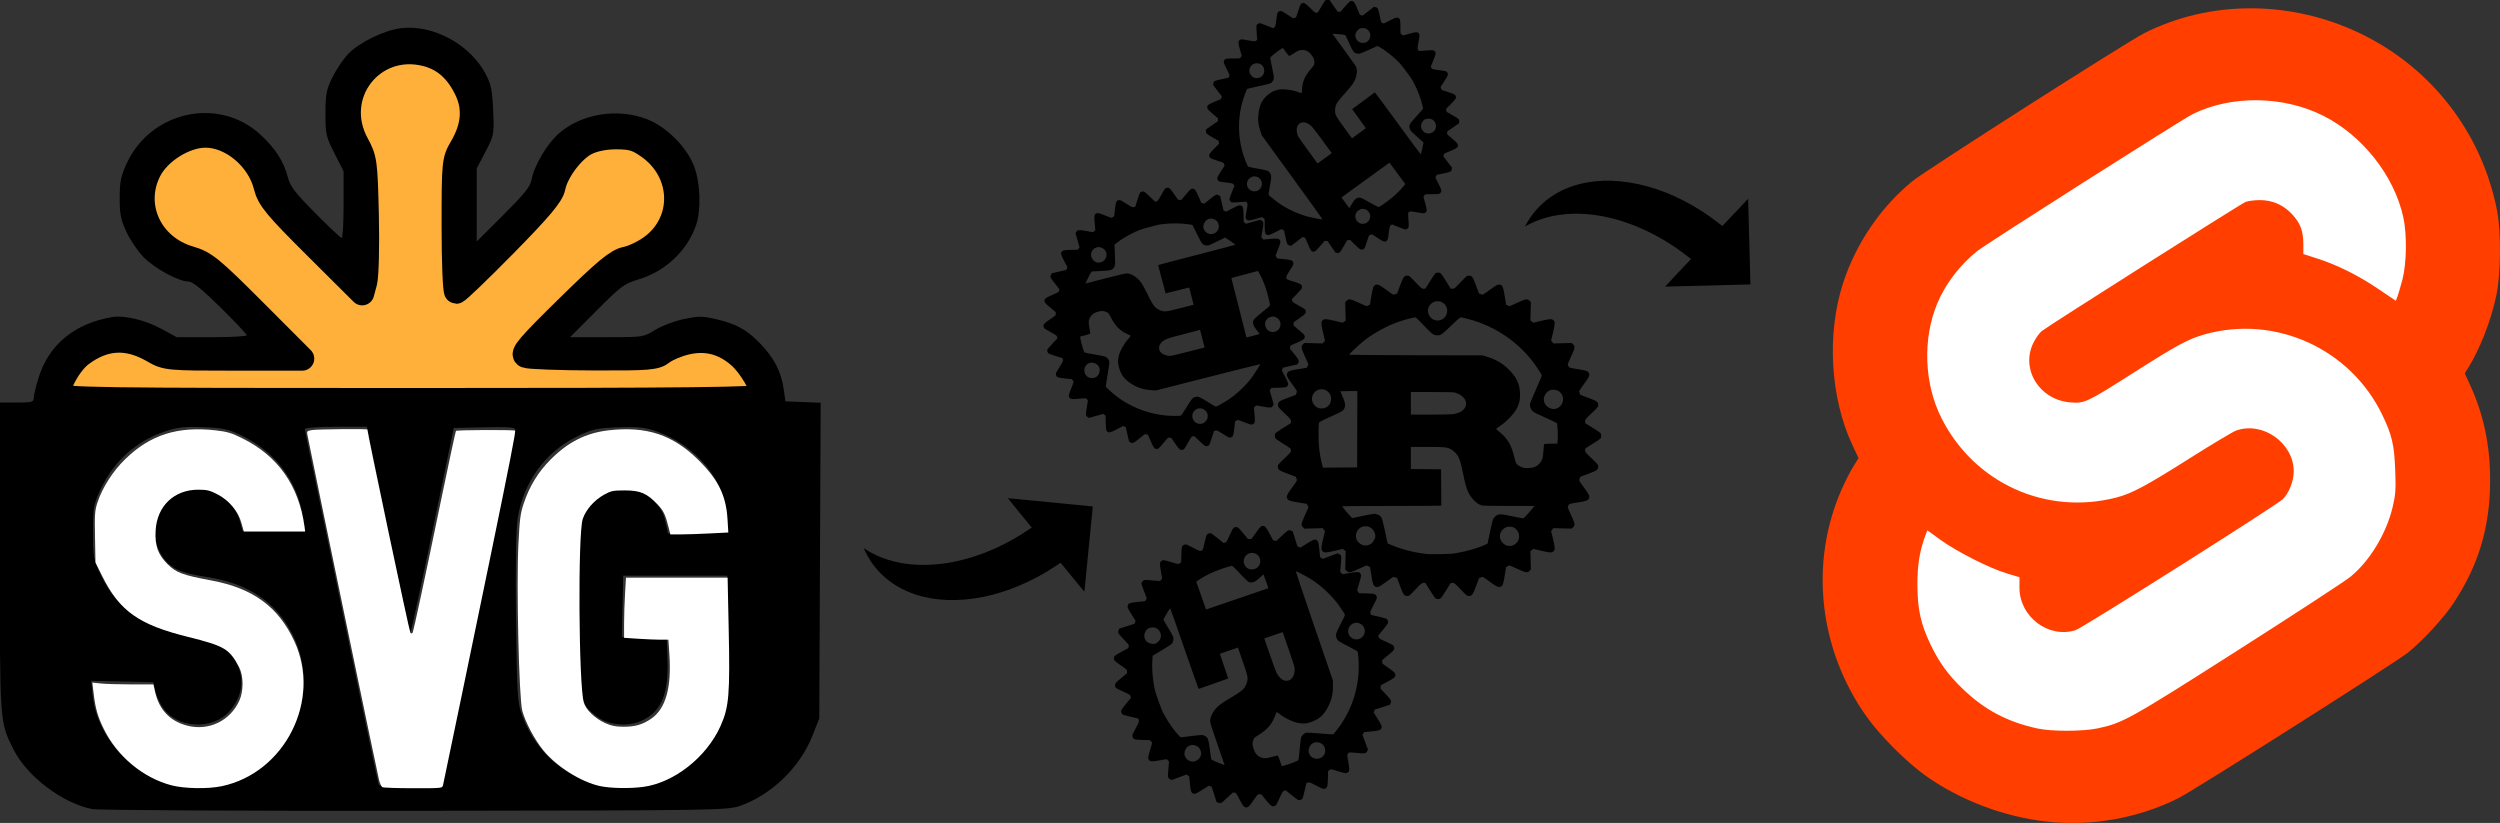 <?xml version="1.0" encoding="UTF-8" standalone="no"?>
<!-- Created with Inkscape (http://www.inkscape.org/) -->

<svg
   width="784.63"
   height="258.287"
   viewBox="0 0 207.6 68.338"
   version="1.1"
   id="svg5"
   xml:space="preserve"
   xmlns="http://www.w3.org/2000/svg"
   xmlns:svg="http://www.w3.org/2000/svg"><rect x="0" y="0" width="207.6" height="68.338" fill="#333333" stroke="none"/><defs
     id="defs2" /><g
     id="layer1"
     transform="translate(-2.033,-5.518)"><g
       id="g540"><g
         id="g4121"
         transform="matrix(0.79,0,0,0.79,-19.621,-40.291)"><path
           style="fill:#000000;stroke-width:0.254"
           d="m 37.091,143.031 c -3.104,-0.616 -6.818,-3.422 -8.236,-6.223 -1.484,-2.931 -1.461,-2.607 -1.461,-20.268 v -16.239 h 1.781 c 1.579,0 1.781,-0.055 1.781,-0.482 0,-0.265 0.228,-1.221 0.507,-2.124 1.077,-3.487 3.794,-5.721 7.763,-6.383 1.261,-0.21 3.464,0.322 5.161,1.247 l 1.599,0.872 h 3.681 c 2.024,0 3.681,-0.093 3.681,-0.206 0,-0.113 -1.242,-1.43 -2.761,-2.926 -1.963,-1.934 -2.937,-2.721 -3.372,-2.721 -1.026,-2.5e-4 -3.604,-1.404 -4.733,-2.578 -0.588,-0.611 -1.389,-1.798 -1.781,-2.638 -0.595,-1.275 -0.712,-1.863 -0.71,-3.562 0.002,-1.704 0.122,-2.296 0.738,-3.634 2.533,-5.503 9.654,-7.053 14.03,-3.054 1.582,1.446 2.479,2.84 2.912,4.525 0.241,0.939 0.759,1.614 2.879,3.753 1.422,1.434 2.673,2.608 2.78,2.608 0.107,0 0.196,-1.574 0.197,-3.499 L 63.529,76 62.574,74.115 c -0.897,-1.769 -0.955,-2.027 -0.953,-4.199 0.002,-2.024 0.093,-2.499 0.726,-3.794 0.398,-0.814 1.149,-1.927 1.667,-2.472 1.14,-1.198 3.809,-2.497 5.557,-2.704 3.385,-0.401 7.295,1.733 8.913,4.864 0.551,1.067 0.68,1.71 0.766,3.827 0.102,2.514 0.092,2.566 -0.813,4.298 l -0.916,1.754 v 3.84 3.84 l 2.799,-2.79 c 2.203,-2.197 2.832,-2.98 2.957,-3.685 0.255,-1.441 1.624,-3.779 2.84,-4.849 2.402,-2.115 6.186,-2.735 9.309,-1.527 2.032,0.786 4.167,2.921 4.939,4.937 0.673,1.759 0.763,4.629 0.195,6.24 -0.939,2.663 -3.205,4.799 -5.985,5.643 -1.571,0.477 -1.877,0.703 -4.467,3.302 l -2.781,2.789 h 3.859 c 3.846,0 3.863,-0.003 5.088,-0.764 0.68,-0.423 2.023,-0.93 3.006,-1.136 1.557,-0.326 1.975,-0.326 3.373,-0.002 2.147,0.498 3.268,1.117 4.676,2.581 1.444,1.501 2.193,2.945 2.447,4.72 l 0.193,1.344 1.852,0.075 1.852,0.075 -0.074,16.592 -0.074,16.592 -0.719,1.818 c -1.307,3.302 -4.244,6.161 -7.55,7.349 -1.364,0.49 -2.231,0.504 -34.224,0.541 -18.054,0.021 -33.328,-0.062 -33.942,-0.184 z m 14.39,-2.736 c 6.563,-2.049 9.758,-9.512 6.681,-15.608 -1.733,-3.433 -4.655,-5.388 -9.059,-6.061 -2.83,-0.433 -3.843,-0.919 -4.686,-2.248 -2.233,-3.521 0.922,-7.977 4.891,-6.909 1.454,0.391 2.886,1.778 3.276,3.172 l 0.321,1.145 h 3.29 3.29 l -0.176,-1.209 c -0.573,-3.937 -2.822,-7 -6.451,-8.787 -1.414,-0.696 -1.962,-0.817 -4.071,-0.901 -2.004,-0.079 -2.728,0.002 -4.07,0.455 -2.981,1.007 -5.327,3.108 -6.687,5.988 -0.792,1.679 -0.841,1.942 -0.841,4.58 0,2.618 0.052,2.909 0.81,4.51 1.587,3.349 4.166,5.307 8.154,6.186 4.146,0.914 4.56,1.079 5.511,2.19 1.508,1.762 1.491,4.034 -0.045,5.858 -1.824,2.168 -5.725,1.928 -7.191,-0.442 -0.315,-0.509 -0.646,-1.286 -0.735,-1.725 l -0.163,-0.799 -3.271,-0.071 -3.271,-0.071 0.166,1.59 c 0.434,4.156 3.858,8.104 8.023,9.253 1.756,0.484 4.583,0.442 6.302,-0.095 z m 26.24,-18.175 c 2.13,-10.251 3.873,-18.785 3.873,-18.965 -5.08e-4,-0.251 -0.742,-0.309 -3.245,-0.254 l -3.244,0.071 -2.198,10.637 c -1.209,5.851 -2.257,10.696 -2.329,10.768 -0.072,0.072 -0.246,-0.421 -0.387,-1.095 -0.141,-0.674 -1.147,-5.549 -2.237,-10.832 l -1.981,-9.606 h -3.259 c -1.792,0 -3.259,0.104 -3.259,0.231 0,0.127 0.409,2.16 0.909,4.517 0.5,2.357 1.067,5.087 1.26,6.066 0.193,0.98 0.82,4.014 1.393,6.743 0.573,2.729 1.724,8.283 2.559,12.341 0.834,4.059 1.57,7.522 1.634,7.697 0.086,0.232 1.002,0.318 3.377,0.318 h 3.26 z m 19.73,17.68 c 2.879,-1.347 5.031,-3.723 6.012,-6.637 0.491,-1.458 0.525,-2.056 0.462,-8.121 l -0.068,-6.548 h -5.471 -5.471 l -0.071,3.235 -0.071,3.235 2.361,0.073 2.361,0.073 0.076,2.163 c 0.127,3.6 -0.589,5.39 -2.559,6.395 -1.473,0.751 -3.608,0.585 -4.872,-0.379 -1.802,-1.374 -1.797,-1.345 -1.885,-10.894 -0.089,-9.631 -0.015,-10.229 1.448,-11.692 1.944,-1.944 4.962,-1.821 6.725,0.274 0.641,0.762 0.74,0.985 1.049,2.372 l 0.158,0.708 3.11,-0.071 3.11,-0.071 -0.032,-1.527 c -0.079,-3.773 -3.198,-7.588 -7.411,-9.065 -1.188,-0.417 -1.941,-0.496 -4.007,-0.42 -2.25,0.082 -2.745,0.19 -4.276,0.928 -3.378,1.63 -5.728,4.851 -6.301,8.64 -0.182,1.204 -0.245,4.944 -0.177,10.56 0.097,8.017 0.146,8.807 0.632,10.122 1.041,2.817 2.882,4.964 5.412,6.313 2.008,1.07 3.059,1.288 5.764,1.194 1.96,-0.068 2.588,-0.203 3.99,-0.859 z m 10.23,-39.763 c 0.317,-0.512 -0.716,-3.057 -1.69,-4.163 -1.106,-1.256 -2.165,-1.833 -4.006,-2.183 -1.571,-0.298 -3.744,0.2 -4.977,1.14 l -0.832,0.634 h -6.91 c -3.8,0 -6.91,-0.085 -6.91,-0.189 0,-0.104 2.186,-2.337 4.858,-4.962 3.988,-3.917 4.987,-4.772 5.576,-4.772 0.395,0 1.433,-0.372 2.308,-0.827 3.366,-1.751 4.643,-5.74 2.911,-9.09 -0.67,-1.295 -2.816,-2.983 -4.223,-3.32 -2.781,-0.667 -5.672,0.385 -7.191,2.619 -0.498,0.732 -0.961,1.617 -1.029,1.967 -0.068,0.35 -0.189,0.945 -0.269,1.322 -0.095,0.45 -1.829,2.363 -5.041,5.56 l -4.897,4.874 -0.068,-6.908 -0.068,-6.908 0.662,-0.868 c 0.793,-1.04 1.382,-2.874 1.382,-4.302 -2.55e-4,-1.451 -1.233,-3.941 -2.449,-4.949 -2.842,-2.355 -7.095,-1.92 -9.576,0.978 -1.98,2.313 -1.954,6.019 0.061,8.58 0.485,0.617 0.513,1.019 0.513,7.346 0,3.682 -0.093,6.751 -0.207,6.822 -0.114,0.07 -2.391,-2.07 -5.06,-4.756 -4.491,-4.52 -4.865,-4.967 -5.016,-5.992 -0.463,-3.138 -3.388,-5.635 -6.602,-5.635 -2.884,0 -5.627,2.02 -6.412,4.722 -0.45,1.549 -0.369,3.718 0.18,4.783 1.053,2.045 3.11,3.62 5.065,3.879 1.147,0.152 1.386,0.351 6.123,5.092 l 4.929,4.933 -6.995,-0.005 -6.995,-0.005 -1.092,-0.74 c -3.742,-2.536 -9.006,-0.629 -10.207,3.699 -0.152,0.547 -0.277,1.195 -0.278,1.44 -9.61e-4,0.422 1.936,0.445 37.134,0.445 25.355,0 37.187,-0.084 37.299,-0.264 z"
           id="path197" /><path
           style="fill:#ffb03a;fill-opacity:1;stroke:#000000;stroke-width:2.532;stroke-linejoin:round"
           d="m 33.668,99.499 c -0.31,-0.808 1.043,-3.306 2.301,-4.245 2.432,-1.817 4.852,-1.94 7.532,-0.384 1.362,0.791 1.59,0.812 8.537,0.812 h 7.138 l -5.015,-5.023 c -4.507,-4.514 -5.195,-5.076 -6.792,-5.54 -4.154,-1.208 -6.137,-5.501 -4.248,-9.199 1.019,-1.994 3.751,-3.692 5.92,-3.677 2.717,0.018 5.56,2.419 6.287,5.309 0.341,1.355 1.006,2.164 5.27,6.407 l 4.881,4.857 0.312,-1.153 c 0.172,-0.634 0.251,-3.799 0.177,-7.034 -0.129,-5.615 -0.175,-5.956 -1.031,-7.529 -2.789,-5.128 1.617,-10.835 7.258,-9.403 1.895,0.481 3.281,1.718 4.261,3.803 0.882,1.876 0.708,3.834 -0.526,5.94 -0.818,1.396 -0.836,1.574 -0.836,8.317 0,3.79 0.124,6.891 0.275,6.891 0.151,0 2.463,-2.223 5.138,-4.94 3.677,-3.736 4.916,-5.21 5.079,-6.045 0.32,-1.634 2.029,-3.909 3.477,-4.627 0.808,-0.401 1.966,-0.627 3.18,-0.62 1.582,0.009 2.156,0.186 3.349,1.034 3.749,2.665 3.875,7.858 0.254,10.48 -0.773,0.56 -1.947,1.119 -2.609,1.244 -0.966,0.181 -2.184,1.188 -6.177,5.104 -4.093,4.014 -4.866,4.921 -4.367,5.118 0.334,0.132 3.522,0.25 7.085,0.263 5.882,0.021 6.553,-0.035 7.289,-0.614 0.446,-0.351 1.544,-0.813 2.441,-1.029 2.101,-0.504 3.959,-0.033 5.62,1.426 1.134,0.996 2.431,3.207 2.448,4.176 0.006,0.332 -7.583,0.419 -36.848,0.419 -33.533,0 -36.874,-0.048 -37.061,-0.538 z"
           id="path2959" /><path
           style="fill:#ffffff;fill-opacity:1;stroke:none;stroke-width:4.325;stroke-linejoin:round"
           d="m 171.466,530.323 c -11.321,-2.966 -21.62,-11.581 -26.945,-22.54 -2.394,-4.926 -3.248,-7.98 -3.992,-14.278 l -0.465,-3.933 3.423,0.358 c 1.883,0.197 7.335,0.358 12.115,0.358 h 8.693 l 0.674,3.003 c 1.578,7.036 5.952,11.626 12.735,13.364 8.548,2.19 17.063,-1.915 20.688,-9.974 1.724,-3.833 1.664,-9.79 -0.135,-13.259 -3.715,-7.164 -5.758,-8.375 -20.174,-11.96 -19.605,-4.875 -27.174,-10.225 -34.071,-24.082 l -2.705,-5.435 -0.189,-10.156 c -0.169,-9.089 -0.064,-10.534 1.008,-13.754 1.952,-5.864 6.042,-12.259 10.873,-16.995 9.948,-9.754 20.869,-13.244 36.039,-11.518 4.554,0.518 6.21,1.018 10.612,3.203 14.027,6.961 22.294,18.683 24.528,34.775 l 0.298,2.145 H 212.306 200.135 l -0.947,-3.405 c -1.309,-4.709 -4.836,-8.922 -9.48,-11.327 -3.077,-1.593 -4.178,-1.859 -7.689,-1.854 -9.52,0.013 -16.273,6.461 -16.848,16.086 -0.364,6.098 0.86,9.566 4.751,13.457 3.387,3.387 5.919,4.328 17.411,6.472 16.505,3.079 26.571,10.47 32.892,24.151 10.756,23.28 -3.71,52.114 -28.816,57.436 -5.439,1.153 -14.865,0.993 -19.944,-0.337 z"
           id="path4109"
           transform="scale(0.265)" /><path
           style="fill:#ffffff;fill-opacity:1;stroke:none;stroke-width:4.325;stroke-linejoin:round"
           d="m 255.071,531.04 c -0.361,-0.231 -0.929,-1.45 -1.262,-2.709 -0.625,-2.362 -26.344,-126.267 -28.454,-137.081 -0.265,-1.357 -0.092,-1.527 1.882,-1.853 2.073,-0.343 21.911,-0.539 21.911,-0.218 0,1.423 16.684,80.261 17.065,80.643 0.308,0.308 0.675,0.322 0.853,0.034 0.398,-0.644 4.712,-20.726 11.573,-53.879 2.956,-14.282 5.5,-26.093 5.653,-26.246 0.4,-0.4 23.034,-0.486 23.438,-0.089 0.334,0.328 -2.148,13.026 -9.888,50.586 -5.838,28.334 -18.314,88.462 -18.666,89.962 -0.301,1.283 -0.341,1.287 -11.876,1.278 -6.366,-0.005 -11.869,-0.198 -12.23,-0.429 z"
           id="path4111"
           transform="scale(0.265)" /><path
           style="fill:#ffffff;fill-opacity:1;stroke:none;stroke-width:4.325;stroke-linejoin:round"
           d="m 341.352,530.601 c -7.504,-1.629 -17.259,-7.803 -22.444,-14.207 -3.448,-4.258 -7.046,-11.018 -8.294,-15.583 -1.321,-4.83 -2.372,-49.504 -1.552,-65.949 0.515,-10.32 0.78,-12.37 2.12,-16.374 2.291,-6.844 5.728,-12.455 10.657,-17.4 6.967,-6.99 14.062,-10.561 23.013,-11.584 15.049,-1.72 25.489,1.738 35.651,11.808 7.862,7.791 10.936,14.073 11.51,23.519 l 0.316,5.2 -7.373,0.376 c -4.055,0.207 -9.229,0.377 -11.498,0.378 l -4.126,0.002 -0.603,-2.431 c -1.354,-5.457 -2.062,-6.945 -4.555,-9.568 -4.104,-4.319 -6.763,-5.441 -12.907,-5.445 -4.642,-0.004 -5.45,0.163 -8.213,1.693 -3.937,2.181 -7.271,5.988 -8.48,9.685 -1.949,5.959 -1.599,65.701 0.426,72.716 0.838,2.904 4.351,6.294 8.48,8.185 2.396,1.097 4.112,1.445 7.184,1.459 4.659,0.021 7.612,-0.83 11.062,-3.187 5.751,-3.929 8.115,-12.227 7.233,-25.39 l -0.399,-5.952 -3.211,-0.003 c -1.766,-0.002 -5.722,-0.169 -8.789,-0.372 l -5.578,-0.369 0.003,-5.492 c 10e-4,-3.02 0.169,-8.388 0.373,-11.928 l 0.371,-6.436 h 20.156 20.156 l 0.424,19.77 c 0.568,26.51 0.156,31.505 -3.223,39.068 -5.536,12.389 -18.526,22.583 -30.795,24.167 -5.443,0.703 -12.933,0.547 -17.093,-0.356 z"
           id="path4113"
           transform="scale(0.265)" /></g><path
         style="fill:#000000;stroke-width:0.018"
         d="m 91.093,53.454 -0.986,-1.202 -0.049,0.03 c -0.027,0.016 -0.194,0.127 -0.371,0.245 -1.85,1.24 -3.991,2.153 -5.995,2.556 -4.219,0.848 -7.778,-0.352 -9.504,-3.203 -0.121,-0.2 -0.332,-0.605 -0.4,-0.768 l -0.031,-0.074 0.16,0.103 c 3.102,1.994 7.893,1.651 12.318,-0.882 0.431,-0.247 0.877,-0.528 1.368,-0.861 l 0.106,-0.072 -0.996,-1.214 c -0.548,-0.668 -0.991,-1.218 -0.986,-1.222 0.005,-0.005 1.594,0.148 3.531,0.339 l 3.521,0.348 -0.349,3.539 -0.349,3.539 z"
         id="bind:arrow12" /><g
         id="g4243"
         transform="matrix(0.79,0,0,0.79,-6.654,-40.291)"><path
           style="fill:#000000;stroke-width:0.038"
           d="m 161.915,63.609 c 7.1e-4,0.051 -0.119,0.389 -0.266,0.752 l -0.268,0.66 0.087,0.123 c 0.084,0.118 0.113,0.126 0.819,0.219 0.719,0.095 0.733,0.099 0.827,0.228 0.147,0.201 0.109,0.314 -0.319,0.963 l -0.373,0.564 0.046,0.157 c 0.053,0.178 -0.051,0.128 0.921,0.445 0.517,0.169 0.605,0.228 0.648,0.437 0.032,0.157 -0.069,0.3 -0.566,0.8 l -0.465,0.468 0.011,0.147 c 0.006,0.081 0.035,0.165 0.065,0.187 0.03,0.022 0.304,0.18 0.61,0.349 0.642,0.357 0.724,0.438 0.686,0.682 l -0.025,0.161 -0.617,0.426 -0.617,0.426 -0.003,0.15 -0.003,0.15 0.483,0.414 c 0.586,0.503 0.675,0.613 0.645,0.803 -0.03,0.19 -0.147,0.268 -0.859,0.568 l -0.587,0.248 -0.043,0.143 -0.043,0.143 0.458,0.594 0.458,0.594 -0.025,0.161 c -0.038,0.244 -0.141,0.297 -0.861,0.441 -0.343,0.069 -0.652,0.135 -0.687,0.147 -0.035,0.012 -0.089,0.084 -0.119,0.159 l -0.056,0.137 0.3,0.587 c 0.321,0.628 0.374,0.795 0.295,0.935 -0.105,0.186 -0.206,0.215 -0.75,0.219 -1.023,0.006 -0.908,-0.01 -1.013,0.144 l -0.092,0.135 0.184,0.651 c 0.211,0.748 0.212,0.867 0.011,1.014 -0.129,0.094 -0.143,0.094 -0.857,-0.035 -0.673,-0.121 -0.734,-0.125 -0.835,-0.05 -0.132,0.098 -0.132,0.097 -0.073,0.847 0.026,0.327 0.036,0.65 0.023,0.717 -0.028,0.142 -0.199,0.286 -0.343,0.289 -0.051,9.71e-4 -0.389,-0.119 -0.752,-0.266 l -0.66,-0.267 -0.123,0.087 c -0.119,0.084 -0.126,0.112 -0.22,0.818 -0.095,0.719 -0.099,0.733 -0.228,0.827 -0.201,0.147 -0.314,0.109 -0.963,-0.319 l -0.564,-0.373 -0.157,0.046 c -0.178,0.053 -0.128,-0.051 -0.445,0.921 -0.169,0.517 -0.228,0.605 -0.437,0.648 -0.157,0.032 -0.3,-0.069 -0.8,-0.566 l -0.468,-0.465 -0.147,0.011 c -0.081,0.006 -0.165,0.036 -0.187,0.065 -0.022,0.03 -0.18,0.304 -0.35,0.61 -0.357,0.642 -0.438,0.724 -0.682,0.686 l -0.161,-0.025 -0.426,-0.617 -0.426,-0.617 -0.15,-0.003 -0.15,-0.003 -0.414,0.483 c -0.503,0.586 -0.613,0.675 -0.803,0.645 -0.19,-0.03 -0.268,-0.147 -0.568,-0.859 l -0.248,-0.587 -0.143,-0.043 -0.143,-0.043 -0.594,0.458 -0.594,0.458 -0.161,-0.025 c -0.244,-0.038 -0.297,-0.141 -0.441,-0.861 -0.069,-0.343 -0.135,-0.652 -0.147,-0.687 -0.012,-0.035 -0.084,-0.088 -0.159,-0.119 l -0.137,-0.056 -0.587,0.3 c -0.628,0.321 -0.795,0.374 -0.935,0.295 -0.186,-0.105 -0.215,-0.207 -0.219,-0.75 -0.006,-1.023 0.01,-0.908 -0.144,-1.013 l -0.135,-0.092 -0.651,0.184 c -0.748,0.211 -0.867,0.212 -1.014,0.011 -0.094,-0.129 -0.094,-0.143 0.035,-0.857 0.126,-0.7 0.127,-0.73 0.04,-0.847 l -0.09,-0.121 -0.71,0.054 c -0.391,0.03 -0.749,0.041 -0.798,0.024 -0.112,-0.038 -0.245,-0.22 -0.247,-0.338 -7e-4,-0.051 0.119,-0.389 0.266,-0.752 l 0.268,-0.66 -0.087,-0.123 c -0.084,-0.118 -0.113,-0.126 -0.819,-0.219 -0.719,-0.095 -0.733,-0.099 -0.827,-0.228 -0.147,-0.201 -0.109,-0.314 0.319,-0.963 l 0.373,-0.564 -0.046,-0.157 c -0.053,-0.178 0.051,-0.128 -0.921,-0.445 -0.517,-0.169 -0.605,-0.228 -0.648,-0.437 -0.032,-0.157 0.069,-0.3 0.566,-0.8 l 0.465,-0.468 -0.011,-0.147 c -0.006,-0.081 -0.035,-0.165 -0.065,-0.187 -0.03,-0.022 -0.304,-0.18 -0.61,-0.349 -0.642,-0.357 -0.724,-0.438 -0.686,-0.682 l 0.025,-0.161 0.617,-0.426 0.617,-0.426 0.003,-0.15 0.003,-0.15 -0.483,-0.414 c -0.591,-0.507 -0.675,-0.612 -0.644,-0.809 0.021,-0.137 0.034,-0.152 0.234,-0.271 0.116,-0.069 0.436,-0.217 0.71,-0.329 l 0.499,-0.204 0.043,-0.146 0.043,-0.146 -0.458,-0.594 -0.458,-0.594 0.025,-0.161 c 0.038,-0.244 0.141,-0.297 0.861,-0.441 0.343,-0.068 0.656,-0.139 0.694,-0.156 0.039,-0.017 0.093,-0.087 0.121,-0.156 0.049,-0.122 0.044,-0.136 -0.252,-0.715 -0.323,-0.632 -0.376,-0.799 -0.297,-0.938 0.105,-0.186 0.206,-0.215 0.75,-0.219 1.023,-0.006 0.908,0.01 1.013,-0.144 l 0.092,-0.135 -0.184,-0.651 c -0.211,-0.748 -0.212,-0.867 -0.011,-1.014 0.129,-0.094 0.143,-0.094 0.857,0.035 0.701,0.126 0.73,0.127 0.846,0.04 l 0.12,-0.09 -0.054,-0.71 c -0.03,-0.39 -0.04,-0.749 -0.024,-0.797 0.038,-0.113 0.22,-0.245 0.338,-0.247 0.051,-9.7e-4 0.389,0.119 0.752,0.266 l 0.66,0.268 0.123,-0.087 c 0.118,-0.084 0.126,-0.113 0.22,-0.819 0.095,-0.719 0.099,-0.733 0.228,-0.827 0.201,-0.147 0.314,-0.109 0.963,0.319 l 0.564,0.373 0.157,-0.046 c 0.178,-0.053 0.128,0.051 0.445,-0.921 0.169,-0.517 0.228,-0.605 0.437,-0.648 0.157,-0.032 0.3,0.069 0.803,0.569 0.461,0.458 0.473,0.467 0.604,0.458 0.073,-0.005 0.157,-0.036 0.185,-0.067 0.028,-0.032 0.19,-0.308 0.36,-0.614 0.356,-0.642 0.438,-0.724 0.682,-0.686 l 0.161,0.025 0.426,0.617 0.426,0.617 0.153,0.003 0.153,0.003 0.346,-0.413 c 0.19,-0.227 0.429,-0.487 0.53,-0.576 0.174,-0.154 0.192,-0.162 0.329,-0.14 0.197,0.031 0.272,0.143 0.575,0.86 l 0.248,0.587 0.143,0.043 0.143,0.043 0.594,-0.458 0.594,-0.458 0.161,0.025 c 0.244,0.038 0.297,0.141 0.441,0.861 0.069,0.343 0.135,0.652 0.147,0.687 0.012,0.035 0.084,0.088 0.159,0.119 l 0.136,0.056 0.587,-0.3 c 0.628,-0.321 0.795,-0.374 0.935,-0.295 0.186,0.105 0.215,0.207 0.219,0.75 0.006,1.023 -0.01,0.908 0.143,1.013 l 0.135,0.092 0.651,-0.184 c 0.748,-0.211 0.867,-0.212 1.014,-0.011 0.094,0.129 0.094,0.143 -0.035,0.857 -0.126,0.7 -0.127,0.73 -0.04,0.847 l 0.09,0.121 0.71,-0.054 c 0.391,-0.03 0.749,-0.041 0.798,-0.024 0.048,0.016 0.123,0.079 0.166,0.138 0.043,0.059 0.08,0.15 0.081,0.2 z m -4.016,0.785 c -0.627,-0.607 -1.388,-1.194 -1.892,-1.46 l -0.221,-0.116 -0.209,0.096 c -0.899,0.414 -1.6,0.711 -1.705,0.723 -0.069,0.007 -0.204,-0.008 -0.3,-0.033 -0.274,-0.073 -0.376,-0.218 -0.766,-1.097 -0.183,-0.412 -0.352,-0.774 -0.375,-0.805 -0.044,-0.061 -0.414,-0.115 -1.011,-0.147 l -0.369,-0.02 1.21,1.657 c 0.785,1.075 1.238,1.72 1.289,1.835 0.158,0.354 0.059,1.038 -0.227,1.565 -0.131,0.241 -0.428,0.618 -0.872,1.106 -0.854,0.939 -1.021,1.184 -1.096,1.604 -0.023,0.131 -0.034,0.323 -0.023,0.428 0.039,0.385 0.121,0.527 0.984,1.71 l 0.794,1.088 0.729,-0.532 0.729,-0.532 -0.719,-1.002 -0.719,-1.002 1.184,-0.877 1.184,-0.877 0.069,0.055 c 0.038,0.03 1.12,1.495 2.405,3.255 1.285,1.76 2.347,3.192 2.359,3.183 0.029,-0.021 0.254,-0.925 0.274,-1.103 l 0.015,-0.132 -0.637,-0.573 c -0.35,-0.315 -0.669,-0.618 -0.709,-0.673 -0.083,-0.116 -0.147,-0.35 -0.132,-0.488 0.023,-0.216 0.07,-0.277 1.116,-1.442 l 0.33,-0.367 -0.066,-0.301 c -0.157,-0.717 -0.496,-1.624 -0.874,-2.345 -0.289,-0.551 -0.284,-0.543 -0.869,-1.324 -0.433,-0.579 -0.624,-0.807 -0.882,-1.057 z m -3.174,-3.312 c -0.151,-0.119 -0.429,-0.179 -0.633,-0.137 -0.484,0.1 -0.781,0.69 -0.555,1.105 0.128,0.235 0.292,0.37 0.516,0.423 0.481,0.114 0.895,-0.156 0.969,-0.63 0.049,-0.315 -0.047,-0.563 -0.296,-0.76 z m 6.707,9.416 c -0.203,-0.075 -0.573,-0.039 -0.724,0.072 -0.257,0.188 -0.396,0.565 -0.316,0.859 0.147,0.54 0.77,0.767 1.215,0.442 0.199,-0.145 0.257,-0.233 0.309,-0.467 0.088,-0.394 -0.112,-0.768 -0.484,-0.906 z m -12.813,-6.989 c -0.293,-0.261 -0.721,-0.342 -1.1,-0.208 -0.104,0.037 -0.366,0.183 -0.582,0.325 -0.229,0.15 -0.413,0.251 -0.441,0.241 -0.026,-0.009 -0.183,-0.203 -0.349,-0.43 l -0.302,-0.413 -0.281,0.174 c -0.35,0.216 -1.021,0.759 -1.047,0.847 -0.011,0.036 0.075,0.5 0.19,1.031 0.137,0.629 0.202,1.024 0.188,1.133 -0.029,0.213 -0.172,0.437 -0.337,0.526 -0.069,0.037 -0.641,0.179 -1.27,0.315 -0.629,0.136 -1.163,0.261 -1.185,0.277 -0.047,0.034 -0.215,0.443 -0.366,0.891 -0.739,2.19 -0.662,4.602 0.215,6.777 0.094,0.233 0.19,0.45 0.215,0.483 0.026,0.036 0.319,0.109 0.73,0.181 1.392,0.244 1.401,0.247 1.596,0.515 0.168,0.23 0.166,0.404 -0.018,1.377 -0.106,0.56 -0.147,0.886 -0.119,0.926 0.063,0.086 0.684,0.596 0.993,0.814 0.941,0.666 2.143,1.222 3.222,1.493 0.454,0.114 1.402,0.282 1.438,0.255 0.013,-0.01 -1.418,-2.001 -3.181,-4.425 l -3.205,-4.407 -0.112,-0.332 c -0.269,-0.799 -0.327,-1.368 -0.214,-2.088 0.14,-0.891 0.417,-1.396 1.035,-1.886 0.383,-0.303 0.652,-0.424 1.122,-0.501 0.512,-0.084 1.387,0.034 2.044,0.276 0.164,0.06 0.308,0.102 0.321,0.093 0.013,-0.009 0.029,-0.155 0.036,-0.324 0.037,-0.896 0.301,-1.494 1.02,-2.311 0.182,-0.206 0.249,-0.311 0.269,-0.42 0.027,-0.147 7.1e-4,-0.403 -0.058,-0.573 -0.049,-0.14 -0.306,-0.487 -0.467,-0.631 z m 5.908,13.403 -2.522,1.829 0.411,0.563 c 0.226,0.309 0.416,0.559 0.423,0.554 0.006,-0.005 0.116,-0.192 0.244,-0.416 0.324,-0.569 0.566,-0.741 0.941,-0.669 0.069,0.013 0.509,0.243 0.979,0.51 0.786,0.448 0.863,0.483 0.965,0.447 0.061,-0.022 0.392,-0.243 0.737,-0.491 0.773,-0.558 1.327,-1.073 1.855,-1.722 l 0.154,-0.189 -0.831,-1.122 -0.832,-1.122 z m -5.615,-5.597 c -0.37,-0.366 -0.735,-0.524 -1.055,-0.458 -0.507,0.105 -0.697,0.671 -0.456,1.36 0.047,0.135 0.27,0.459 1.075,1.562 l 1.015,1.391 0.745,-0.544 0.745,-0.544 -0.949,-1.3 c -0.538,-0.737 -1.023,-1.373 -1.12,-1.468 z M 143.538,64.751 c -0.541,-0.327 -1.236,0.062 -1.22,0.684 0.006,0.265 0.188,0.56 0.414,0.675 0.304,0.154 0.712,0.094 0.937,-0.136 0.34,-0.349 0.273,-0.978 -0.13,-1.222 z m 11.068,15.275 c -0.279,-0.139 -0.567,-0.112 -0.827,0.078 -0.584,0.426 -0.321,1.352 0.399,1.407 0.573,0.044 0.987,-0.504 0.803,-1.062 -0.045,-0.135 -0.24,-0.356 -0.375,-0.423 z m -11.36,-3.395 c -0.606,-0.336 -1.318,0.203 -1.156,0.878 0.096,0.403 0.51,0.658 0.93,0.574 0.548,-0.109 0.804,-0.779 0.472,-1.235 -0.055,-0.075 -0.165,-0.173 -0.245,-0.217 z"
           id="bind:cog1" /><path
           style="fill:#000000;stroke-width:0.039"
           d="m 131.255,78.126 c 0.049,0.018 0.329,0.264 0.622,0.544 l 0.532,0.511 0.151,-0.037 c 0.146,-0.036 0.165,-0.061 0.525,-0.704 0.368,-0.656 0.376,-0.667 0.536,-0.708 0.25,-0.064 0.344,0.015 0.804,0.676 l 0.4,0.576 0.168,0.016 c 0.192,0.018 0.103,0.099 0.781,-0.715 0.361,-0.433 0.451,-0.495 0.669,-0.456 0.163,0.029 0.262,0.181 0.553,0.852 l 0.272,0.627 0.146,0.045 c 0.08,0.025 0.173,0.029 0.205,0.009 0.033,-0.02 0.289,-0.224 0.57,-0.453 0.589,-0.481 0.699,-0.528 0.92,-0.398 l 0.146,0.086 0.174,0.757 0.174,0.757 0.143,0.06 0.143,0.06 0.584,-0.306 c 0.708,-0.371 0.848,-0.414 1.02,-0.313 0.172,0.102 0.202,0.245 0.218,1.044 l 0.013,0.66 0.122,0.096 0.122,0.096 0.747,-0.213 0.747,-0.213 0.146,0.086 c 0.22,0.13 0.232,0.249 0.094,0.998 -0.065,0.356 -0.12,0.679 -0.122,0.718 -0.001,0.038 0.047,0.117 0.107,0.175 l 0.11,0.106 0.68,-0.064 c 0.727,-0.068 0.909,-0.055 1.013,0.074 0.139,0.172 0.128,0.281 -0.077,0.806 -0.386,0.986 -0.358,0.87 -0.25,1.029 l 0.095,0.14 0.697,0.073 c 0.801,0.084 0.916,0.128 0.98,0.378 0.041,0.16 0.035,0.173 -0.362,0.811 -0.375,0.602 -0.401,0.658 -0.368,0.784 0.044,0.165 0.043,0.164 0.787,0.395 0.325,0.101 0.639,0.215 0.699,0.253 0.126,0.081 0.199,0.301 0.147,0.441 -0.019,0.049 -0.263,0.329 -0.544,0.622 l -0.51,0.532 0.037,0.152 c 0.036,0.146 0.06,0.164 0.703,0.525 0.656,0.368 0.667,0.376 0.708,0.536 0.064,0.25 -0.015,0.344 -0.676,0.804 l -0.576,0.4 -0.016,0.168 c -0.018,0.192 -0.099,0.103 0.715,0.781 0.433,0.36 0.495,0.451 0.456,0.669 -0.029,0.163 -0.181,0.262 -0.852,0.553 l -0.627,0.272 -0.045,0.146 c -0.025,0.08 -0.029,0.173 -0.009,0.205 0.02,0.033 0.224,0.289 0.453,0.57 0.481,0.589 0.528,0.699 0.398,0.92 l -0.086,0.146 -0.757,0.174 -0.757,0.174 -0.06,0.143 -0.06,0.143 0.306,0.584 c 0.371,0.708 0.414,0.848 0.313,1.02 -0.102,0.172 -0.245,0.202 -1.044,0.218 l -0.66,0.013 -0.096,0.122 -0.096,0.122 0.213,0.747 0.213,0.747 -0.086,0.146 c -0.13,0.22 -0.249,0.232 -0.998,0.094 -0.356,-0.066 -0.679,-0.12 -0.718,-0.122 -0.038,-0.001 -0.117,0.047 -0.175,0.107 l -0.106,0.11 0.064,0.68 c 0.068,0.727 0.055,0.909 -0.074,1.013 -0.172,0.139 -0.281,0.128 -0.806,-0.077 -0.986,-0.386 -0.87,-0.358 -1.029,-0.25 l -0.14,0.095 -0.073,0.697 c -0.084,0.801 -0.128,0.916 -0.378,0.98 -0.16,0.041 -0.173,0.035 -0.811,-0.362 -0.626,-0.39 -0.654,-0.402 -0.799,-0.363 l -0.151,0.041 -0.22,0.704 c -0.121,0.387 -0.248,0.737 -0.283,0.777 -0.08,0.093 -0.305,0.151 -0.42,0.108 -0.049,-0.018 -0.329,-0.264 -0.622,-0.544 l -0.532,-0.511 -0.151,0.037 c -0.146,0.036 -0.165,0.061 -0.525,0.704 -0.368,0.656 -0.376,0.667 -0.536,0.708 -0.25,0.064 -0.344,-0.015 -0.804,-0.676 l -0.4,-0.576 -0.168,-0.016 c -0.192,-0.018 -0.103,-0.099 -0.781,0.715 -0.36,0.433 -0.451,0.495 -0.669,0.456 -0.163,-0.029 -0.262,-0.181 -0.553,-0.852 l -0.272,-0.627 -0.146,-0.045 c -0.08,-0.025 -0.173,-0.029 -0.205,-0.009 -0.033,0.02 -0.289,0.224 -0.57,0.453 -0.589,0.481 -0.699,0.528 -0.92,0.398 l -0.146,-0.086 -0.174,-0.757 -0.174,-0.757 -0.143,-0.06 -0.143,-0.06 -0.584,0.306 c -0.714,0.374 -0.847,0.415 -1.026,0.31 -0.124,-0.073 -0.133,-0.091 -0.171,-0.329 -0.022,-0.138 -0.042,-0.503 -0.045,-0.81 l -0.004,-0.558 -0.124,-0.098 -0.124,-0.098 -0.747,0.213 -0.747,0.213 -0.146,-0.086 c -0.221,-0.13 -0.232,-0.249 -0.094,-0.998 0.066,-0.357 0.118,-0.684 0.116,-0.728 -10e-4,-0.044 -0.048,-0.123 -0.104,-0.176 -0.099,-0.094 -0.114,-0.095 -0.785,-0.032 -0.732,0.069 -0.913,0.055 -1.017,-0.074 -0.139,-0.172 -0.128,-0.281 0.077,-0.806 0.386,-0.986 0.358,-0.87 0.25,-1.029 l -0.095,-0.14 -0.697,-0.073 c -0.801,-0.084 -0.916,-0.128 -0.98,-0.378 -0.041,-0.16 -0.035,-0.173 0.362,-0.811 0.39,-0.626 0.402,-0.654 0.363,-0.799 l -0.041,-0.151 -0.704,-0.22 c -0.387,-0.121 -0.736,-0.248 -0.776,-0.283 -0.093,-0.08 -0.151,-0.305 -0.108,-0.42 0.018,-0.049 0.264,-0.329 0.544,-0.622 l 0.511,-0.532 -0.037,-0.151 c -0.036,-0.146 -0.061,-0.165 -0.704,-0.525 -0.656,-0.368 -0.667,-0.376 -0.708,-0.536 -0.064,-0.25 0.015,-0.344 0.676,-0.804 l 0.576,-0.4 0.015,-0.168 c 0.018,-0.192 0.099,-0.103 -0.715,-0.781 -0.433,-0.36 -0.495,-0.451 -0.456,-0.669 0.029,-0.164 0.181,-0.262 0.855,-0.555 0.618,-0.268 0.631,-0.276 0.672,-0.406 0.023,-0.073 0.026,-0.165 0.006,-0.204 -0.02,-0.039 -0.223,-0.301 -0.453,-0.582 -0.482,-0.589 -0.529,-0.699 -0.399,-0.919 l 0.086,-0.146 0.757,-0.174 0.757,-0.174 0.062,-0.146 0.062,-0.146 -0.265,-0.492 c -0.146,-0.27 -0.304,-0.599 -0.351,-0.731 -0.081,-0.227 -0.082,-0.247 -0.009,-0.37 0.106,-0.178 0.242,-0.207 1.048,-0.223 l 0.66,-0.013 0.096,-0.122 0.096,-0.122 -0.213,-0.747 -0.213,-0.747 0.086,-0.146 c 0.13,-0.22 0.249,-0.232 0.998,-0.094 0.356,0.065 0.679,0.12 0.718,0.122 0.038,0.001 0.117,-0.047 0.175,-0.107 l 0.106,-0.11 -0.064,-0.68 c -0.068,-0.727 -0.055,-0.909 0.074,-1.013 0.172,-0.139 0.281,-0.128 0.806,0.077 0.986,0.386 0.87,0.358 1.029,0.25 l 0.14,-0.095 0.073,-0.697 c 0.084,-0.801 0.128,-0.916 0.378,-0.98 0.16,-0.041 0.173,-0.035 0.811,0.362 0.626,0.39 0.654,0.402 0.799,0.363 l 0.151,-0.04 0.22,-0.704 c 0.121,-0.387 0.248,-0.737 0.283,-0.777 0.034,-0.04 0.123,-0.088 0.197,-0.107 0.074,-0.019 0.175,-0.019 0.224,-8.04e-4 z m -0.785,4.165 c -0.824,0.37 -1.682,0.878 -2.13,1.261 l -0.197,0.168 0.013,0.238 c 0.054,1.024 0.071,1.812 0.042,1.918 -0.019,0.069 -0.086,0.193 -0.147,0.276 -0.175,0.236 -0.354,0.278 -1.349,0.317 -0.466,0.018 -0.88,0.042 -0.918,0.052 -0.075,0.019 -0.269,0.354 -0.529,0.917 l -0.161,0.348 2.059,-0.529 c 1.336,-0.343 2.13,-0.532 2.26,-0.537 0.401,-0.016 1.022,0.342 1.419,0.819 0.181,0.218 0.431,0.649 0.73,1.263 0.576,1.181 0.748,1.436 1.124,1.669 0.117,0.072 0.298,0.156 0.403,0.186 0.386,0.11 0.554,0.086 2.022,-0.291 l 1.352,-0.347 -0.233,-0.906 -0.233,-0.906 -1.24,0.308 -1.24,0.308 -0.39,-1.475 -0.39,-1.475 0.08,-0.045 c 0.044,-0.025 1.868,-0.505 4.055,-1.067 2.186,-0.562 3.972,-1.034 3.968,-1.05 -0.01,-0.036 -0.793,-0.599 -0.956,-0.687 l -0.122,-0.066 -0.796,0.393 c -0.438,0.216 -0.851,0.407 -0.92,0.424 -0.143,0.036 -0.393,0.007 -0.52,-0.06 -0.199,-0.105 -0.24,-0.173 -0.96,-1.627 l -0.227,-0.458 -0.315,-0.052 c -0.75,-0.123 -1.753,-0.146 -2.592,-0.058 -0.641,0.067 -0.631,0.065 -1.607,0.328 -0.723,0.195 -1.016,0.291 -1.356,0.443 z m -4.404,1.784 c -0.172,0.099 -0.337,0.344 -0.375,0.557 -0.089,0.505 0.364,1.016 0.85,0.958 0.275,-0.033 0.467,-0.139 0.604,-0.334 0.294,-0.419 0.193,-0.921 -0.235,-1.174 -0.285,-0.168 -0.56,-0.17 -0.845,-0.006 z m 11.633,-2.844 c -0.15,0.167 -0.257,0.536 -0.208,0.724 0.082,0.32 0.392,0.598 0.706,0.633 0.576,0.066 1.033,-0.447 0.891,-1 -0.064,-0.247 -0.126,-0.337 -0.331,-0.477 -0.346,-0.236 -0.782,-0.187 -1.058,0.119 z m -11.639,9.65 c -0.363,0.181 -0.606,0.563 -0.622,0.979 -0.004,0.114 0.036,0.422 0.09,0.685 0.057,0.278 0.083,0.494 0.063,0.517 -0.019,0.021 -0.265,0.098 -0.548,0.171 l -0.514,0.133 0.059,0.337 c 0.074,0.419 0.339,1.273 0.414,1.333 0.031,0.024 0.51,0.12 1.065,0.212 0.658,0.11 1.063,0.198 1.162,0.254 0.194,0.109 0.355,0.333 0.377,0.526 0.009,0.081 -0.073,0.685 -0.184,1.343 -0.11,0.658 -0.195,1.219 -0.188,1.247 0.015,0.059 0.344,0.377 0.717,0.694 1.824,1.551 4.174,2.402 6.604,2.392 0.26,-0.001 0.506,-0.01 0.548,-0.021 0.045,-0.011 0.227,-0.265 0.454,-0.633 0.769,-1.246 0.775,-1.253 1.107,-1.339 0.286,-0.073 0.452,-0.005 1.319,0.545 0.498,0.316 0.796,0.482 0.845,0.469 0.107,-0.027 0.836,-0.43 1.163,-0.643 1.001,-0.651 1.997,-1.593 2.672,-2.528 0.284,-0.394 0.809,-1.241 0.797,-1.286 -0.004,-0.017 -2.469,0.597 -5.478,1.364 l -5.47,1.394 -0.363,-0.02 c -0.872,-0.048 -1.442,-0.21 -2.092,-0.595 -0.804,-0.476 -1.184,-0.937 -1.418,-1.719 -0.145,-0.485 -0.158,-0.79 -0.052,-1.272 0.115,-0.526 0.564,-1.322 1.049,-1.861 0.121,-0.134 0.216,-0.257 0.212,-0.273 -0.004,-0.016 -0.138,-0.088 -0.298,-0.159 -0.848,-0.38 -1.322,-0.863 -1.833,-1.868 -0.129,-0.254 -0.204,-0.359 -0.301,-0.42 -0.131,-0.082 -0.387,-0.155 -0.573,-0.164 -0.153,-0.008 -0.586,0.107 -0.786,0.207 z m 15.163,-0.546 0.793,3.128 0.699,-0.18 c 0.384,-0.099 0.697,-0.186 0.695,-0.194 -0.003,-0.009 -0.14,-0.186 -0.307,-0.394 -0.423,-0.53 -0.496,-0.829 -0.283,-1.162 0.039,-0.061 0.429,-0.397 0.866,-0.746 0.732,-0.584 0.796,-0.645 0.8,-0.757 0.003,-0.067 -0.083,-0.471 -0.19,-0.897 -0.241,-0.958 -0.523,-1.688 -0.946,-2.445 l -0.123,-0.22 -1.399,0.37 -1.399,0.37 z m -7.539,3.257 c -0.494,0.216 -0.786,0.506 -0.845,0.839 -0.093,0.528 0.378,0.928 1.134,0.96 0.148,0.006 0.546,-0.084 1.915,-0.435 l 1.728,-0.443 -0.238,-0.925 -0.238,-0.925 -1.615,0.415 c -0.916,0.235 -1.713,0.458 -1.842,0.515 z m -8.377,2.656 c -0.522,0.395 -0.414,1.213 0.19,1.437 0.258,0.095 0.611,0.034 0.808,-0.14 0.264,-0.233 0.364,-0.649 0.228,-0.954 -0.205,-0.461 -0.836,-0.638 -1.226,-0.343 z m 18.943,-4.794 c -0.241,0.215 -0.325,0.503 -0.242,0.825 0.186,0.725 1.177,0.827 1.507,0.156 0.262,-0.534 -0.107,-1.143 -0.714,-1.18 -0.147,-0.009 -0.435,0.095 -0.551,0.198 z m -7.623,9.63 c -0.556,0.454 -0.309,1.346 0.401,1.449 0.425,0.062 0.829,-0.238 0.909,-0.674 0.105,-0.569 -0.442,-1.072 -1.007,-0.927 -0.093,0.024 -0.23,0.093 -0.303,0.152 z"
           id="bind:cog2" /><path
           style="fill:#000000;stroke-width:0.048"
           d="m 161.887,120.888 c -0.054,-0.037 -0.315,-0.419 -0.58,-0.848 l -0.483,-0.779 -0.194,-0.002 c -0.187,-0.002 -0.217,0.022 -0.85,0.685 -0.645,0.676 -0.659,0.687 -0.865,0.687 -0.321,0 -0.41,-0.125 -0.759,-1.063 l -0.304,-0.817 -0.198,-0.071 c -0.225,-0.081 -0.094,-0.151 -1.162,0.62 -0.568,0.409 -0.696,0.456 -0.946,0.342 -0.188,-0.086 -0.26,-0.299 -0.403,-1.196 l -0.134,-0.838 -0.161,-0.1 c -0.089,-0.055 -0.199,-0.088 -0.244,-0.075 -0.046,0.014 -0.417,0.18 -0.826,0.369 -0.858,0.397 -1.005,0.42 -1.23,0.195 l -0.149,-0.149 0.025,-0.965 0.025,-0.965 -0.153,-0.117 -0.153,-0.117 -0.798,0.188 c -0.968,0.228 -1.149,0.236 -1.325,0.061 -0.175,-0.175 -0.167,-0.357 0.061,-1.325 l 0.188,-0.798 -0.117,-0.153 -0.117,-0.153 -0.965,0.025 -0.965,0.025 -0.149,-0.149 c -0.225,-0.225 -0.202,-0.372 0.195,-1.23 0.189,-0.409 0.355,-0.781 0.369,-0.826 0.014,-0.046 -0.02,-0.156 -0.075,-0.244 l -0.1,-0.161 -0.838,-0.134 c -0.897,-0.143 -1.111,-0.215 -1.196,-0.403 -0.114,-0.25 -0.067,-0.378 0.342,-0.946 0.77,-1.068 0.7,-0.937 0.62,-1.162 l -0.071,-0.198 -0.817,-0.304 c -0.938,-0.349 -1.063,-0.438 -1.063,-0.759 0,-0.205 0.011,-0.219 0.687,-0.865 0.637,-0.609 0.687,-0.669 0.685,-0.83 -0.002,-0.212 -9.3e-4,-0.211 -0.826,-0.72 -0.36,-0.222 -0.703,-0.456 -0.763,-0.521 -0.127,-0.137 -0.147,-0.424 -0.041,-0.576 0.038,-0.054 0.419,-0.315 0.847,-0.58 l 0.779,-0.483 0.003,-0.194 c 0.003,-0.187 -0.021,-0.216 -0.684,-0.85 -0.676,-0.645 -0.687,-0.659 -0.687,-0.865 0,-0.321 0.125,-0.41 1.063,-0.759 l 0.817,-0.304 0.071,-0.198 c 0.081,-0.225 0.151,-0.094 -0.62,-1.162 -0.409,-0.568 -0.456,-0.696 -0.342,-0.946 0.086,-0.188 0.299,-0.26 1.196,-0.403 l 0.838,-0.134 0.1,-0.161 c 0.055,-0.089 0.088,-0.199 0.075,-0.244 -0.014,-0.046 -0.18,-0.417 -0.369,-0.826 -0.397,-0.858 -0.42,-1.005 -0.195,-1.23 l 0.149,-0.149 0.965,0.025 0.965,0.025 0.117,-0.153 0.117,-0.153 -0.188,-0.798 c -0.228,-0.968 -0.236,-1.149 -0.061,-1.325 0.175,-0.175 0.357,-0.167 1.325,0.061 l 0.798,0.188 0.153,-0.117 0.153,-0.117 -0.025,-0.965 -0.025,-0.965 0.149,-0.149 c 0.225,-0.225 0.372,-0.202 1.23,0.195 0.409,0.189 0.781,0.355 0.826,0.369 0.046,0.014 0.156,-0.02 0.244,-0.075 l 0.161,-0.1 0.134,-0.838 c 0.143,-0.897 0.215,-1.111 0.403,-1.196 0.25,-0.114 0.378,-0.067 0.946,0.342 1.068,0.77 0.937,0.7 1.162,0.62 l 0.198,-0.071 0.304,-0.817 c 0.349,-0.938 0.438,-1.063 0.759,-1.063 0.205,0 0.219,0.011 0.865,0.687 0.633,0.663 0.663,0.687 0.85,0.685 l 0.194,-0.002 0.483,-0.779 c 0.266,-0.429 0.527,-0.81 0.58,-0.848 0.125,-0.088 0.414,-0.088 0.539,0 0.054,0.038 0.315,0.419 0.58,0.848 l 0.483,0.779 0.194,0.002 c 0.187,0.002 0.217,-0.022 0.85,-0.685 0.645,-0.676 0.659,-0.687 0.865,-0.687 0.321,0 0.41,0.125 0.759,1.063 l 0.304,0.817 0.198,0.071 c 0.225,0.081 0.094,0.151 1.162,-0.62 0.568,-0.409 0.696,-0.456 0.946,-0.342 0.188,0.086 0.26,0.299 0.403,1.196 l 0.134,0.838 0.161,0.1 c 0.089,0.055 0.199,0.088 0.244,0.075 0.046,-0.014 0.417,-0.18 0.826,-0.369 0.858,-0.397 1.005,-0.42 1.23,-0.195 l 0.149,0.149 -0.025,0.965 -0.025,0.965 0.153,0.117 0.153,0.117 0.798,-0.188 c 0.975,-0.23 1.148,-0.237 1.33,-0.055 0.126,0.126 0.132,0.15 0.104,0.448 -0.016,0.173 -0.105,0.618 -0.197,0.989 l -0.167,0.674 0.119,0.156 0.119,0.156 0.965,-0.025 0.965,-0.025 0.149,0.149 c 0.225,0.225 0.202,0.372 -0.196,1.23 -0.189,0.409 -0.354,0.787 -0.365,0.84 -0.011,0.053 0.02,0.163 0.07,0.243 0.089,0.144 0.108,0.149 0.935,0.281 0.902,0.144 1.116,0.215 1.201,0.403 0.114,0.25 0.067,0.378 -0.342,0.946 -0.77,1.068 -0.7,0.937 -0.62,1.162 l 0.071,0.198 0.817,0.304 c 0.938,0.349 1.063,0.438 1.063,0.759 0,0.205 -0.011,0.219 -0.687,0.865 -0.663,0.633 -0.687,0.663 -0.684,0.85 l 0.003,0.194 0.779,0.483 c 0.428,0.266 0.81,0.527 0.847,0.58 0.088,0.125 0.088,0.414 1.5e-4,0.54 -0.037,0.054 -0.419,0.315 -0.848,0.58 l -0.779,0.483 -0.002,0.194 c -0.002,0.187 0.022,0.217 0.685,0.85 0.676,0.645 0.687,0.659 0.687,0.865 0,0.321 -0.125,0.41 -1.063,0.759 l -0.817,0.304 -0.071,0.198 c -0.081,0.225 -0.151,0.094 0.62,1.162 0.409,0.568 0.456,0.696 0.342,0.946 -0.086,0.188 -0.299,0.26 -1.201,0.403 -0.827,0.132 -0.845,0.137 -0.935,0.281 -0.05,0.081 -0.082,0.19 -0.07,0.243 0.011,0.053 0.176,0.431 0.365,0.84 0.398,0.858 0.421,1.005 0.196,1.23 l -0.149,0.149 -0.965,-0.025 -0.965,-0.025 -0.119,0.156 -0.119,0.156 0.167,0.674 c 0.092,0.371 0.18,0.816 0.197,0.989 0.028,0.298 0.022,0.322 -0.104,0.448 -0.182,0.182 -0.355,0.174 -1.33,-0.055 l -0.798,-0.188 -0.153,0.117 -0.153,0.117 0.025,0.965 0.025,0.965 -0.149,0.149 c -0.225,0.225 -0.372,0.202 -1.23,-0.195 -0.409,-0.189 -0.781,-0.355 -0.826,-0.369 -0.046,-0.014 -0.156,0.02 -0.244,0.075 l -0.161,0.1 -0.134,0.838 c -0.143,0.897 -0.215,1.111 -0.403,1.196 -0.25,0.114 -0.378,0.067 -0.946,-0.342 -1.068,-0.77 -0.937,-0.7 -1.162,-0.62 l -0.198,0.071 -0.304,0.817 c -0.349,0.938 -0.438,1.063 -0.759,1.063 -0.205,0 -0.219,-0.011 -0.865,-0.687 -0.633,-0.663 -0.663,-0.687 -0.85,-0.685 l -0.194,0.002 -0.483,0.779 c -0.266,0.429 -0.527,0.81 -0.58,0.848 -0.054,0.037 -0.175,0.068 -0.27,0.068 -0.095,0 -0.216,-0.031 -0.27,-0.068 z m 2.233,-4.772 c 1.107,-0.191 2.296,-0.537 2.954,-0.859 l 0.289,-0.141 0.059,-0.291 c 0.251,-1.249 0.475,-2.204 0.543,-2.321 0.045,-0.077 0.163,-0.206 0.263,-0.287 0.284,-0.229 0.512,-0.225 1.722,0.036 0.567,0.122 1.072,0.222 1.122,0.222 0.097,0 0.433,-0.344 0.921,-0.94 l 0.301,-0.369 h -2.642 c -1.715,0 -2.728,-0.018 -2.887,-0.052 -0.488,-0.105 -1.124,-0.727 -1.455,-1.424 -0.151,-0.318 -0.318,-0.914 -0.488,-1.746 -0.328,-1.601 -0.456,-1.96 -0.836,-2.357 -0.118,-0.123 -0.311,-0.28 -0.427,-0.349 -0.43,-0.252 -0.64,-0.275 -2.525,-0.275 h -1.735 v 1.163 1.163 l 1.587,0.013 1.587,0.013 0.013,1.897 0.013,1.897 -0.11,0.029 c -0.06,0.016 -2.405,0.03 -5.211,0.03 -2.806,3.6e-4 -5.101,0.017 -5.101,0.037 3.8e-4,0.046 0.77,0.966 0.938,1.122 l 0.126,0.117 1.079,-0.227 c 0.594,-0.125 1.151,-0.226 1.238,-0.226 0.184,9.3e-4 0.475,0.113 0.608,0.233 0.207,0.187 0.235,0.283 0.653,2.255 l 0.132,0.621 0.364,0.16 c 0.865,0.381 2.066,0.718 3.102,0.871 0.792,0.117 0.78,0.117 2.036,0.102 0.931,-0.011 1.313,-0.036 1.769,-0.114 z m 5.854,-0.786 c 0.238,-0.066 0.512,-0.31 0.623,-0.554 0.263,-0.58 -0.124,-1.335 -0.727,-1.416 -0.342,-0.046 -0.606,0.023 -0.831,0.215 -0.483,0.413 -0.517,1.049 -0.08,1.486 0.291,0.291 0.622,0.378 1.015,0.269 z m -14.884,-0.174 c 0.233,-0.154 0.475,-0.566 0.475,-0.808 0,-0.41 -0.287,-0.841 -0.654,-0.981 -0.673,-0.257 -1.382,0.219 -1.382,0.928 0,0.318 0.047,0.444 0.251,0.676 0.343,0.391 0.884,0.467 1.31,0.184 z m 16.996,-8.017 c 0.494,-0.106 0.903,-0.49 1.051,-0.986 0.04,-0.136 0.087,-0.519 0.104,-0.852 0.018,-0.353 0.052,-0.621 0.084,-0.641 0.029,-0.019 0.35,-0.036 0.713,-0.036 l 0.659,-7.3e-4 0.033,-0.424 c 0.041,-0.528 -0.015,-1.638 -0.086,-1.732 -0.029,-0.039 -0.577,-0.302 -1.217,-0.585 -0.758,-0.335 -1.218,-0.567 -1.32,-0.665 -0.2,-0.192 -0.324,-0.511 -0.291,-0.75 0.014,-0.1 0.3,-0.802 0.637,-1.56 0.336,-0.758 0.612,-1.407 0.612,-1.443 0,-0.075 -0.298,-0.56 -0.648,-1.057 -1.717,-2.431 -4.282,-4.182 -7.211,-4.921 -0.313,-0.079 -0.613,-0.144 -0.666,-0.144 -0.058,0 -0.355,0.249 -0.742,0.621 -1.311,1.262 -1.321,1.269 -1.747,1.269 -0.367,0 -0.546,-0.134 -1.419,-1.064 -0.502,-0.535 -0.81,-0.826 -0.872,-0.826 -0.137,-9.7e-5 -1.139,0.259 -1.599,0.414 -1.407,0.474 -2.897,1.3 -3.999,2.217 -0.463,0.386 -1.357,1.243 -1.357,1.302 0,0.021 3.157,0.044 7.016,0.052 l 7.016,0.013 0.43,0.136 c 1.036,0.327 1.671,0.698 2.334,1.363 0.82,0.822 1.135,1.494 1.175,2.507 0.025,0.628 -0.055,1 -0.331,1.548 -0.301,0.597 -1.088,1.417 -1.839,1.916 -0.187,0.124 -0.34,0.243 -0.34,0.263 0,0.021 0.139,0.148 0.31,0.284 0.904,0.719 1.325,1.447 1.629,2.815 0.077,0.345 0.135,0.495 0.233,0.598 0.132,0.139 0.418,0.307 0.64,0.374 0.182,0.056 0.739,0.052 1.011,-0.006 z m -18.423,-4.032 0.012,-4.011 h -0.897 c -0.493,0 -0.897,0.009 -0.897,0.019 0,0.011 0.111,0.267 0.247,0.57 0.345,0.769 0.34,1.151 -0.018,1.486 -0.066,0.061 -0.639,0.345 -1.274,0.63 -1.062,0.477 -1.157,0.53 -1.197,0.664 -0.024,0.08 -0.045,0.593 -0.048,1.139 -0.006,1.228 0.108,2.194 0.383,3.236 l 0.08,0.304 1.798,-0.013 1.798,-0.013 z m 10.083,-1.589 c 0.662,-0.107 1.103,-0.366 1.277,-0.749 0.276,-0.607 -0.169,-1.234 -1.068,-1.507 -0.177,-0.054 -0.683,-0.068 -2.44,-0.068 l -2.217,-5.5e-4 v 1.188 1.188 l 2.072,-3.6e-4 c 1.175,-1.8e-4 2.204,-0.022 2.377,-0.05 z m 10.906,-0.607 c 0.751,-0.314 0.874,-1.332 0.216,-1.788 -0.281,-0.195 -0.725,-0.23 -1.016,-0.082 -0.39,0.199 -0.638,0.669 -0.569,1.078 0.105,0.619 0.81,1.027 1.37,0.792 z m -24.287,-0.087 c 0.356,-0.184 0.547,-0.505 0.547,-0.919 0,-0.93 -1.162,-1.36 -1.766,-0.653 -0.481,0.562 -0.225,1.409 0.495,1.641 0.175,0.056 0.553,0.02 0.725,-0.069 z m 12.155,-9.236 c 0.81,-0.375 0.789,-1.525 -0.035,-1.869 -0.492,-0.206 -1.072,0.03 -1.303,0.531 -0.302,0.653 0.2,1.428 0.926,1.428 0.12,0 0.305,-0.04 0.412,-0.09 z"
           id="bind:cog3" /><path
           style="fill:#000000;stroke-width:0.042"
           d="m 128.854,132.651 c 0.015,-0.054 0.253,-0.375 0.528,-0.712 l 0.5,-0.614 -0.053,-0.159 c -0.051,-0.153 -0.079,-0.171 -0.798,-0.501 -0.733,-0.336 -0.746,-0.345 -0.804,-0.512 -0.09,-0.262 -0.013,-0.37 0.654,-0.918 l 0.581,-0.478 0.002,-0.181 c 0.002,-0.206 0.096,-0.119 -0.833,-0.774 -0.494,-0.348 -0.568,-0.44 -0.546,-0.676 0.017,-0.177 0.171,-0.296 0.863,-0.665 l 0.647,-0.345 0.036,-0.16 c 0.02,-0.088 0.016,-0.187 -0.008,-0.22 -0.024,-0.033 -0.264,-0.29 -0.533,-0.571 -0.565,-0.589 -0.626,-0.702 -0.505,-0.949 l 0.079,-0.163 0.795,-0.251 0.795,-0.251 0.052,-0.158 0.052,-0.158 -0.378,-0.598 c -0.459,-0.726 -0.516,-0.871 -0.423,-1.064 0.094,-0.193 0.244,-0.237 1.098,-0.323 l 0.704,-0.071 0.092,-0.138 0.092,-0.138 -0.292,-0.78 -0.292,-0.78 0.079,-0.163 c 0.12,-0.247 0.247,-0.269 1.059,-0.187 0.387,0.039 0.737,0.07 0.778,0.068 0.041,-0.002 0.121,-0.06 0.178,-0.13 l 0.104,-0.127 -0.127,-0.722 c -0.136,-0.772 -0.137,-0.967 -0.008,-1.089 0.172,-0.163 0.29,-0.161 0.868,0.013 1.088,0.328 0.962,0.308 1.123,0.178 l 0.141,-0.113 0.018,-0.752 c 0.021,-0.863 0.058,-0.99 0.32,-1.081 0.168,-0.058 0.182,-0.052 0.899,0.317 0.676,0.349 0.739,0.372 0.87,0.325 0.172,-0.062 0.172,-0.06 0.355,-0.876 0.08,-0.356 0.174,-0.702 0.21,-0.77 0.076,-0.142 0.305,-0.239 0.458,-0.195 0.054,0.016 0.375,0.253 0.712,0.528 l 0.613,0.5 0.159,-0.053 c 0.153,-0.051 0.171,-0.078 0.501,-0.798 0.336,-0.733 0.345,-0.746 0.512,-0.804 0.262,-0.09 0.37,-0.013 0.918,0.654 l 0.478,0.581 0.181,0.002 c 0.206,0.002 0.119,0.096 0.774,-0.833 0.348,-0.494 0.44,-0.568 0.676,-0.546 0.177,0.017 0.296,0.171 0.665,0.863 l 0.345,0.647 0.16,0.036 c 0.088,0.02 0.187,0.016 0.22,-0.008 0.033,-0.024 0.29,-0.264 0.571,-0.533 0.589,-0.565 0.702,-0.626 0.949,-0.505 l 0.163,0.079 0.251,0.795 0.251,0.795 0.158,0.052 0.158,0.052 0.598,-0.378 c 0.726,-0.458 0.871,-0.516 1.064,-0.423 0.193,0.094 0.237,0.244 0.323,1.098 l 0.071,0.704 0.138,0.092 0.138,0.092 0.78,-0.292 0.78,-0.292 0.163,0.079 c 0.247,0.12 0.269,0.247 0.187,1.059 -0.039,0.387 -0.07,0.737 -0.068,0.778 0.002,0.041 0.06,0.121 0.13,0.178 l 0.127,0.104 0.722,-0.127 c 0.772,-0.136 0.967,-0.137 1.089,-0.008 0.163,0.172 0.161,0.29 -0.013,0.868 -0.328,1.088 -0.308,0.961 -0.178,1.123 l 0.113,0.141 0.752,0.018 c 0.863,0.021 0.99,0.058 1.081,0.32 0.058,0.168 0.052,0.182 -0.317,0.899 -0.363,0.703 -0.374,0.734 -0.319,0.886 l 0.057,0.158 0.772,0.175 c 0.425,0.096 0.809,0.202 0.855,0.235 0.107,0.077 0.188,0.313 0.152,0.44 -0.016,0.054 -0.253,0.375 -0.528,0.712 l -0.5,0.614 0.053,0.159 c 0.051,0.153 0.079,0.171 0.798,0.501 0.733,0.336 0.746,0.345 0.804,0.512 0.09,0.262 0.013,0.37 -0.654,0.918 l -0.581,0.478 -0.002,0.181 c -0.002,0.206 -0.096,0.119 0.833,0.774 0.494,0.348 0.568,0.44 0.546,0.676 -0.017,0.177 -0.171,0.296 -0.863,0.665 l -0.647,0.345 -0.036,0.16 c -0.02,0.088 -0.016,0.187 0.008,0.22 0.024,0.033 0.264,0.29 0.533,0.571 0.565,0.589 0.626,0.702 0.505,0.949 l -0.079,0.163 -0.795,0.251 -0.795,0.251 -0.052,0.158 -0.052,0.158 0.378,0.598 c 0.462,0.731 0.517,0.87 0.42,1.07 -0.067,0.139 -0.086,0.15 -0.337,0.211 -0.146,0.036 -0.534,0.089 -0.862,0.118 l -0.597,0.053 -0.094,0.141 -0.094,0.141 0.292,0.78 0.292,0.78 -0.079,0.163 c -0.12,0.247 -0.247,0.269 -1.059,0.187 -0.387,-0.039 -0.742,-0.067 -0.789,-0.061 -0.047,0.006 -0.127,0.062 -0.179,0.126 -0.092,0.113 -0.091,0.13 0.034,0.842 0.137,0.776 0.138,0.971 0.009,1.094 -0.172,0.163 -0.29,0.161 -0.868,-0.013 -1.088,-0.328 -0.962,-0.308 -1.123,-0.178 l -0.141,0.113 -0.018,0.752 c -0.021,0.863 -0.058,0.99 -0.32,1.081 -0.168,0.058 -0.182,0.052 -0.899,-0.317 -0.704,-0.363 -0.734,-0.374 -0.886,-0.319 l -0.158,0.057 -0.175,0.771 c -0.096,0.424 -0.202,0.809 -0.235,0.855 -0.078,0.107 -0.313,0.188 -0.44,0.152 -0.054,-0.016 -0.375,-0.253 -0.712,-0.528 l -0.614,-0.5 -0.159,0.053 c -0.153,0.051 -0.171,0.079 -0.501,0.798 -0.336,0.733 -0.345,0.746 -0.512,0.804 -0.262,0.09 -0.37,0.013 -0.918,-0.654 l -0.478,-0.581 -0.181,-0.002 c -0.206,-0.002 -0.119,-0.096 -0.774,0.833 -0.348,0.494 -0.44,0.568 -0.676,0.546 -0.177,-0.017 -0.296,-0.171 -0.667,-0.867 -0.34,-0.638 -0.35,-0.651 -0.492,-0.684 -0.08,-0.018 -0.178,-0.013 -0.218,0.011 -0.04,0.025 -0.303,0.265 -0.583,0.535 -0.588,0.566 -0.702,0.626 -0.949,0.506 l -0.163,-0.079 -0.251,-0.795 -0.251,-0.795 -0.161,-0.053 -0.161,-0.053 -0.503,0.326 c -0.276,0.179 -0.615,0.377 -0.752,0.439 -0.235,0.107 -0.257,0.109 -0.395,0.041 -0.199,-0.097 -0.242,-0.241 -0.329,-1.101 l -0.071,-0.704 -0.138,-0.092 -0.138,-0.092 -0.78,0.292 -0.78,0.292 -0.163,-0.079 c -0.247,-0.12 -0.269,-0.247 -0.187,-1.059 0.039,-0.387 0.07,-0.737 0.068,-0.778 -0.002,-0.041 -0.06,-0.121 -0.13,-0.178 l -0.127,-0.104 -0.722,0.127 c -0.772,0.136 -0.967,0.137 -1.089,0.008 -0.163,-0.172 -0.161,-0.29 0.013,-0.868 0.328,-1.088 0.308,-0.962 0.178,-1.123 l -0.113,-0.141 -0.752,-0.018 c -0.863,-0.021 -0.99,-0.058 -1.081,-0.32 -0.058,-0.168 -0.052,-0.182 0.317,-0.899 0.363,-0.703 0.374,-0.734 0.319,-0.886 l -0.057,-0.158 -0.772,-0.175 c -0.425,-0.096 -0.809,-0.202 -0.855,-0.235 -0.046,-0.033 -0.105,-0.124 -0.132,-0.201 -0.027,-0.077 -0.036,-0.185 -0.02,-0.239 z m 4.522,0.479 c 0.467,0.85 1.084,1.722 1.533,2.169 l 0.197,0.196 0.254,-0.034 c 1.09,-0.146 1.932,-0.233 2.047,-0.21 0.075,0.015 0.214,0.075 0.308,0.134 0.267,0.167 0.328,0.355 0.456,1.415 0.06,0.497 0.121,0.937 0.135,0.978 0.027,0.079 0.402,0.257 1.026,0.487 l 0.386,0.142 -0.744,-2.156 c -0.483,-1.399 -0.753,-2.232 -0.77,-2.371 -0.052,-0.428 0.277,-1.122 0.753,-1.588 0.217,-0.213 0.657,-0.517 1.288,-0.89 1.214,-0.719 1.471,-0.924 1.688,-1.346 0.067,-0.131 0.141,-0.332 0.164,-0.447 0.085,-0.422 0.044,-0.6 -0.487,-2.138 l -0.488,-1.416 -0.949,0.327 -0.949,0.327 0.436,1.299 0.436,1.299 -1.544,0.544 -1.544,0.544 -0.055,-0.081 c -0.03,-0.045 -0.701,-1.954 -1.492,-4.244 -0.79,-2.289 -1.45,-4.158 -1.466,-4.152 -0.037,0.013 -0.572,0.9 -0.652,1.082 l -0.06,0.136 0.489,0.817 c 0.269,0.449 0.509,0.875 0.533,0.947 0.051,0.15 0.042,0.419 -0.019,0.562 -0.095,0.222 -0.165,0.271 -1.657,1.168 l -0.47,0.282 -0.028,0.342 c -0.067,0.813 -0.004,1.888 0.163,2.777 0.127,0.679 0.125,0.669 0.49,1.69 0.272,0.757 0.399,1.061 0.591,1.411 z m 2.289,4.556 c 0.121,0.176 0.397,0.331 0.628,0.353 0.547,0.052 1.055,-0.477 0.951,-0.992 -0.059,-0.292 -0.189,-0.488 -0.41,-0.617 -0.473,-0.278 -1.001,-0.127 -1.235,0.353 -0.155,0.319 -0.134,0.614 0.066,0.904 z m -4.048,-12.195 c 0.191,0.146 0.596,0.228 0.793,0.16 0.335,-0.116 0.605,-0.471 0.616,-0.809 0.02,-0.621 -0.568,-1.066 -1.146,-0.867 -0.259,0.089 -0.349,0.163 -0.481,0.395 -0.222,0.39 -0.132,0.853 0.218,1.121 z m 11.327,11.612 c 0.225,0.373 0.654,0.599 1.101,0.58 0.122,-0.005 0.448,-0.075 0.725,-0.155 0.293,-0.085 0.521,-0.132 0.547,-0.112 0.024,0.018 0.128,0.275 0.23,0.571 l 0.186,0.538 0.355,-0.093 c 0.442,-0.116 1.333,-0.473 1.389,-0.558 0.023,-0.035 0.084,-0.556 0.135,-1.157 0.06,-0.713 0.12,-1.153 0.171,-1.264 0.1,-0.217 0.326,-0.408 0.53,-0.449 0.086,-0.017 0.739,0.019 1.452,0.08 0.713,0.061 1.32,0.103 1.35,0.093 0.061,-0.021 0.374,-0.401 0.68,-0.827 1.5,-2.085 2.207,-4.672 1.986,-7.269 -0.024,-0.278 -0.055,-0.54 -0.07,-0.584 -0.016,-0.047 -0.303,-0.22 -0.716,-0.431 -1.399,-0.715 -1.407,-0.721 -1.527,-1.068 -0.103,-0.3 -0.044,-0.483 0.469,-1.457 0.295,-0.56 0.446,-0.893 0.429,-0.945 -0.039,-0.112 -0.532,-0.857 -0.788,-1.189 -0.783,-1.015 -1.877,-1.998 -2.935,-2.639 -0.445,-0.27 -1.397,-0.757 -1.445,-0.741 -0.017,0.006 0.853,2.589 1.933,5.74 l 1.964,5.729 0.01,0.389 c 0.024,0.937 -0.1,1.56 -0.455,2.288 -0.44,0.901 -0.9,1.347 -1.715,1.665 -0.506,0.197 -0.831,0.237 -1.356,0.165 -0.572,-0.078 -1.462,-0.489 -2.081,-0.961 -0.154,-0.118 -0.294,-0.209 -0.31,-0.203 -0.017,0.006 -0.082,0.156 -0.144,0.333 -0.332,0.94 -0.808,1.489 -1.839,2.122 -0.26,0.16 -0.366,0.249 -0.423,0.358 -0.077,0.147 -0.133,0.427 -0.125,0.627 0.006,0.164 0.166,0.618 0.289,0.823 z m -1.896,-16.169 3.276,-1.119 -0.253,-0.732 c -0.139,-0.403 -0.259,-0.73 -0.268,-0.727 -0.009,0.003 -0.186,0.166 -0.395,0.362 -0.53,0.498 -0.843,0.602 -1.218,0.403 -0.069,-0.036 -0.461,-0.424 -0.873,-0.862 -0.688,-0.732 -0.758,-0.795 -0.879,-0.79 -0.072,0.003 -0.496,0.13 -0.943,0.281 -1.004,0.34 -1.76,0.706 -2.533,1.223 l -0.225,0.151 0.517,1.464 0.517,1.464 z m 4.135,7.781 c 0.274,0.51 0.61,0.797 0.971,0.831 0.573,0.054 0.959,-0.485 0.929,-1.296 -0.006,-0.159 -0.137,-0.576 -0.631,-2.011 l -0.624,-1.81 -0.969,0.334 -0.969,0.334 0.584,1.691 c 0.331,0.959 0.638,1.792 0.71,1.925 z m 3.565,8.728 c 0.467,0.524 1.333,0.338 1.52,-0.328 0.08,-0.284 -0.016,-0.657 -0.219,-0.852 -0.272,-0.262 -0.725,-0.333 -1.04,-0.161 -0.475,0.259 -0.61,0.95 -0.261,1.341 z m -6.766,-19.843 c 0.251,0.239 0.566,0.304 0.904,0.188 0.759,-0.262 0.783,-1.331 0.036,-1.625 -0.594,-0.234 -1.213,0.213 -1.2,0.866 0.003,0.158 0.139,0.457 0.26,0.572 z m 10.958,7.319 c 0.534,0.556 1.466,0.214 1.515,-0.554 0.029,-0.459 -0.326,-0.866 -0.8,-0.914 -0.618,-0.063 -1.109,0.565 -0.904,1.158 0.034,0.098 0.119,0.238 0.189,0.311 z"
           id="bind:cog4" /></g><path
         style="fill:#000000;stroke-width:0.018"
         d="m 146.129,23.155 -1.069,1.128 -0.047,-0.033 c -0.026,-0.018 -0.185,-0.14 -0.353,-0.271 -1.757,-1.369 -3.828,-2.432 -5.798,-2.977 -4.147,-1.146 -7.783,-0.204 -9.709,2.517 -0.135,0.191 -0.375,0.58 -0.454,0.737 l -0.036,0.071 0.167,-0.091 c 3.236,-1.767 7.991,-1.084 12.223,1.758 0.412,0.277 0.837,0.589 1.303,0.956 l 0.1,0.079 -1.08,1.14 c -0.594,0.627 -1.076,1.144 -1.07,1.149 0.005,0.005 1.601,-0.034 3.546,-0.087 l 3.536,-0.096 -0.096,-3.555 -0.096,-3.555 z"
         id="bind:arrow23" /><g
         id="g300"><path
           id="path488"
           style="fill:#ffffff;fill-opacity:1;stroke-width:2;stroke-linejoin:round"
           d="m 188.477,13.588 c -1.526,0.039 -3.076,0.315 -4.368,1.177 -5.634,3.219 -11.137,6.669 -16.535,10.268 -1.936,1.211 -3.68,2.819 -4.647,4.923 -1.848,3.675 -1.584,8.309 0.763,11.704 3.335,5.189 10.708,7.658 16.259,4.586 2.67,-1.283 5.059,-3.075 7.712,-4.381 1.89,-0.885 4.475,0.567 4.416,2.73 0.073,1.087 -0.626,2.013 -1.522,2.552 -3.748,2.638 -7.711,4.992 -11.596,7.46 -1.69,0.973 -3.271,2.217 -5.137,2.835 -1.878,0.353 -3.801,-1.287 -3.669,-3.213 0.095,-1.007 -0.93,-1.414 -1.722,-1.631 -2.111,-0.836 -4.129,-1.916 -5.983,-3.225 -0.705,-0.295 -1.065,0.487 -1.125,1.064 -0.608,2.779 -0.646,5.783 0.579,8.408 1.877,4.281 6.206,7.537 10.952,7.628 2.336,0.131 4.786,-0.161 6.785,-1.467 5.501,-3.175 10.792,-6.702 16.087,-10.207 1.594,-1.051 3.163,-2.26 4.048,-4 2.274,-3.812 2.018,-8.874 -0.492,-12.509 -2.891,-4.436 -8.713,-6.868 -13.862,-5.416 -3.574,1.145 -6.521,3.584 -9.871,5.195 -1.157,0.614 -2.661,0.543 -3.619,-0.407 -1.352,-1.233 -1.222,-3.796 0.496,-4.649 5.32,-3.637 10.821,-7 16.251,-10.47 1.128,0.109 2.479,-0.028 3.252,0.99 0.791,0.634 0.913,1.657 1.031,2.592 0.22,1.124 1.503,1.164 2.329,1.588 1.9,0.788 3.639,1.891 5.369,2.985 0.921,0.291 1.047,-0.93 1.169,-1.552 0.434,-2.56 0.5,-5.286 -0.602,-7.697 -1.754,-4.169 -5.77,-7.527 -10.382,-7.795 -0.786,-0.074 -1.575,-0.085 -2.363,-0.066 z" /><path
           style="fill:#ff3e00;fill-opacity:1;stroke-width:0.132"
           d="m 172.053,73.749 c -3.529,-0.372 -7.226,-1.764 -10.096,-3.802 -1.605,-1.139 -3.789,-3.325 -4.927,-4.927 -3.964,-5.586 -4.754,-12.763 -2.075,-18.845 0.288,-0.655 0.724,-1.511 0.967,-1.902 l 0.443,-0.712 -0.504,-1.074 c -1.847,-3.941 -2.152,-9.255 -0.774,-13.474 1.079,-3.302 3.129,-6.31 5.771,-8.465 1.092,-0.89 17.813,-11.562 19.246,-12.282 5.468,-2.751 12.136,-2.744 17.9,0.017 5.94,2.846 10.134,8.276 11.388,14.746 0.346,1.786 0.313,5.252 -0.067,7.035 -0.455,2.133 -1.359,4.444 -2.371,6.058 l -0.248,0.396 0.425,0.927 c 1.141,2.487 1.681,5.036 1.681,7.937 0,3.88 -0.944,7.053 -3.041,10.224 -0.821,1.241 -2.585,3.154 -3.793,4.112 -1.088,0.863 -17.721,11.41 -19.039,12.073 -3.303,1.661 -7.151,2.353 -10.889,1.959 z m 4.159,-7.746 c 2.07,-0.427 2.64,-0.744 11.601,-6.454 4.729,-3.013 8.958,-5.774 9.399,-6.134 1.605,-1.311 2.98,-3.58 3.506,-5.786 0.244,-1.024 0.274,-1.448 0.215,-3.042 -0.08,-2.143 -0.267,-2.946 -1.08,-4.629 -2.653,-5.49 -8.876,-8.312 -14.728,-6.679 -1.362,0.38 -2.293,0.882 -5.91,3.182 -3.893,2.476 -4.065,2.558 -5.227,2.475 -2.593,-0.186 -4.195,-2.759 -3.094,-4.969 0.188,-0.378 0.501,-0.812 0.694,-0.964 0.598,-0.471 16.539,-10.57 16.922,-10.719 0.198,-0.078 0.717,-0.145 1.154,-0.149 1.074,-0.011 2.021,0.411 2.757,1.23 0.654,0.727 0.881,1.362 0.881,2.464 v 0.784 l 1.157,0.373 c 1.674,0.539 3.405,1.402 5.068,2.526 l 1.456,0.984 0.132,-0.346 c 0.072,-0.19 0.259,-0.828 0.415,-1.418 0.353,-1.338 0.387,-3.768 0.071,-5.189 -0.766,-3.45 -3.393,-6.776 -6.645,-8.414 -3.312,-1.668 -7.641,-1.721 -10.846,-0.133 -0.894,0.443 -17.176,10.793 -17.907,11.383 -1.442,1.164 -2.646,2.75 -3.31,4.362 -1.217,2.951 -1.078,6.642 0.357,9.493 2.716,5.396 8.669,8.104 14.512,6.602 1.285,-0.33 2.473,-0.964 6.07,-3.239 1.87,-1.183 3.62,-2.229 3.889,-2.325 2.207,-0.788 4.778,1.031 4.784,3.385 0.002,0.82 -0.419,1.867 -0.937,2.334 -0.665,0.599 -16.615,10.678 -17.179,10.856 -2.253,0.713 -4.672,-1.123 -4.66,-3.536 l 0.004,-0.861 -1.078,-0.324 c -1.427,-0.429 -4.117,-1.792 -5.481,-2.778 l -1.096,-0.792 -0.132,0.347 c -0.5,1.315 -0.702,2.542 -0.692,4.21 0.011,2.027 0.278,3.223 1.104,4.951 0.695,1.454 1.459,2.505 2.657,3.655 1.827,1.754 3.702,2.747 6.213,3.292 1.176,0.255 3.732,0.252 4.984,-0.006 z"
           id="path210" /></g></g></g></svg>
